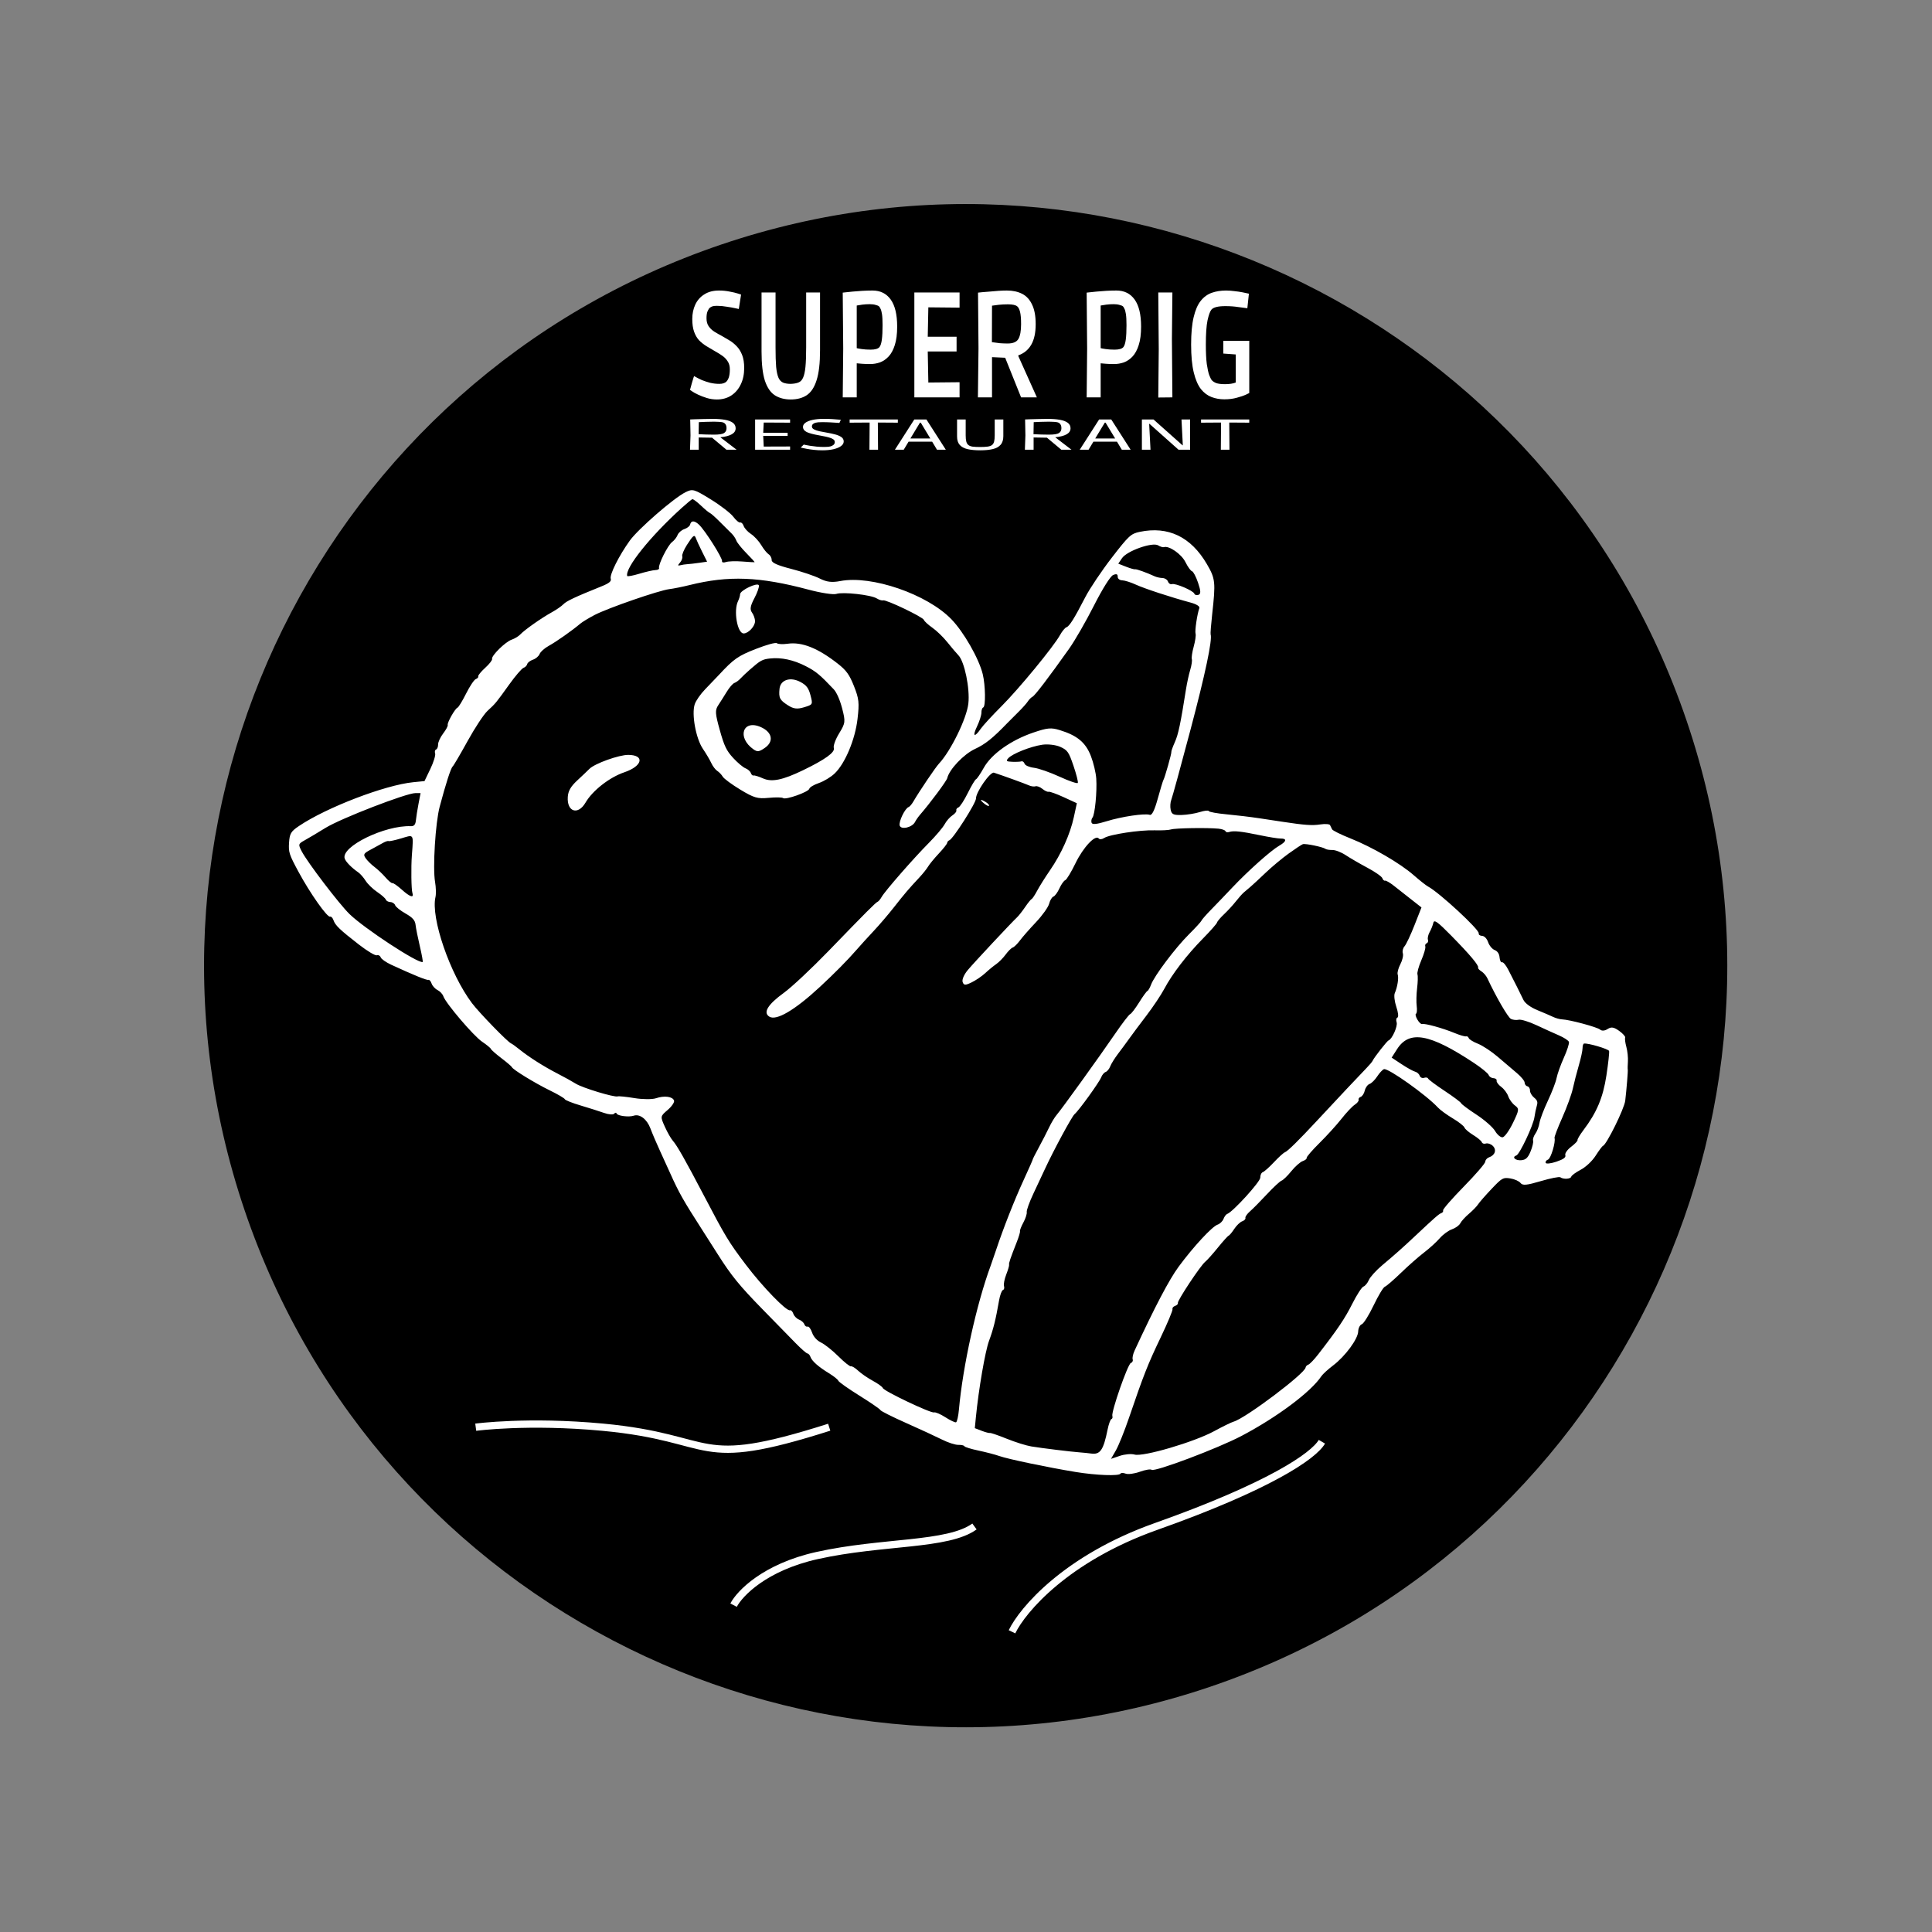 <svg width="798" height="798" viewBox="0 0 798 798" fill="none" xmlns="http://www.w3.org/2000/svg">
<rect x="0" y="0" width="798" height="798" fill="#808080" stroke="none"/>
<circle cx="398" cy="397" r="311" fill="white"/>
<path fill-rule="evenodd" clip-rule="evenodd" d="M499.897 696.693C664.384 640.893 752.492 462.316 696.693 297.829C640.893 133.343 462.316 45.234 297.829 101.034C133.343 156.833 45.234 335.411 101.034 499.897C156.833 664.384 335.411 752.492 499.897 696.693ZM302.876 213.43C301.764 211.955 297.57 208.726 293.554 206.254C286.612 201.983 286.1 201.838 283.122 203.317C278.3 205.71 263.601 218.483 260.143 223.283C255.657 229.514 251.71 237.406 252.264 239.038C252.617 240.079 251.618 240.906 248.476 242.173C237.475 246.608 233.993 248.245 232.705 249.585C231.94 250.381 229.764 251.884 227.87 252.925C223.676 255.231 216.672 260.161 214.898 262.057C214.182 262.821 212.573 263.794 211.322 264.219C208.738 265.095 202.829 270.922 203.254 272.175C203.408 272.63 202.128 274.277 200.41 275.834C198.692 277.392 197.393 278.982 197.524 279.367C197.654 279.752 197.211 280.254 196.539 280.482C195.866 280.711 194.065 283.392 192.535 286.442C191.007 289.492 189.409 292.119 188.986 292.281C187.94 292.679 184.627 298.542 184.932 299.454C185.068 299.857 184.22 301.432 183.05 302.954C181.88 304.476 180.936 306.521 180.952 307.5C180.969 308.479 180.598 309.41 180.128 309.569C179.659 309.729 179.478 310.462 179.728 311.198C179.978 311.933 179.092 314.806 177.76 317.58L175.339 322.624L170.693 323.087C159.005 324.253 134.872 333.504 123.46 341.194C120.167 343.414 119.63 344.317 119.389 348.046C119.132 352.005 119.437 352.948 123.286 360.085C128.063 368.944 135.166 379.02 136.349 378.619C136.789 378.469 137.414 379.125 137.737 380.076C138.46 382.207 140.355 384.022 148.27 390.169C151.673 392.812 154.988 394.793 155.636 394.573C156.285 394.353 157.006 394.734 157.239 395.42C157.471 396.105 159.433 397.483 161.596 398.481C170.942 402.79 176.268 404.958 176.946 404.728C177.346 404.592 177.943 405.277 178.273 406.251C178.603 407.223 179.701 408.428 180.714 408.928C181.726 409.428 182.811 410.589 183.125 411.507C184.124 414.426 195.63 427.914 199.138 430.276C200.994 431.527 202.62 432.864 202.75 433.248C202.88 433.632 204.845 435.36 207.117 437.09C209.389 438.819 211.331 440.481 211.433 440.782C211.762 441.753 221.005 447.418 227.103 450.386C230.362 451.972 233.143 453.603 233.281 454.009C233.418 454.416 236.359 455.586 239.816 456.611C243.272 457.637 247.639 459.022 249.519 459.69C251.4 460.358 253.27 460.501 253.677 460.009C254.083 459.516 254.541 459.484 254.694 459.937C255.025 460.911 259.759 461.511 261.757 460.834C264.243 459.99 267.223 462.263 268.651 466.091C269.41 468.124 271.224 472.373 272.684 475.534C274.143 478.694 276.051 482.879 276.924 484.833C280.347 492.491 282.26 495.877 289.772 507.573C291.699 510.575 294.716 515.304 296.474 518.082C302.073 526.926 305.464 531.086 315.08 540.914C320.245 546.193 326.325 552.413 328.591 554.738C330.857 557.063 333.067 558.997 333.501 559.037C333.936 559.078 334.492 559.7 334.736 560.422C335.322 562.148 338.041 564.558 342.403 567.217C344.349 568.403 346.084 569.79 346.256 570.296C346.428 570.803 350.356 573.577 354.985 576.462C359.615 579.347 363.515 582.032 363.652 582.43C363.79 582.827 368.599 585.24 374.339 587.792C380.08 590.344 386.753 593.427 389.168 594.641C391.583 595.857 394.584 596.826 395.838 596.794C397.091 596.763 398.219 597.016 398.346 597.357C398.472 597.699 401.088 598.505 404.159 599.151C407.231 599.796 411.13 600.818 412.825 601.422C416.295 602.659 432.885 606.123 444.316 607.998C452.745 609.38 462.299 609.732 462.818 608.677C463.004 608.299 463.964 608.3 464.952 608.678C465.939 609.057 468.572 608.707 470.803 607.9C473.033 607.094 475.216 606.728 475.653 607.089C476.871 608.096 503.024 598.249 512.791 593.106C527.519 585.352 541.507 574.889 545.778 568.429C546.335 567.587 548.514 565.593 550.621 563.998C555.63 560.207 560.876 553.097 560.99 549.949C561.038 548.576 561.704 547.24 562.47 546.98C563.235 546.721 565.433 543.214 567.355 539.188C569.276 535.161 571.363 531.692 571.991 531.479C572.621 531.266 575.609 528.694 578.634 525.764C581.659 522.835 585.959 519.047 588.19 517.346C590.422 515.646 593.339 512.993 594.673 511.45C596.007 509.907 598.282 508.244 599.729 507.753C601.175 507.263 602.722 506.143 603.167 505.266C603.611 504.388 605.225 502.614 606.753 501.324C608.281 500.034 609.983 498.276 610.534 497.417C611.085 496.56 613.589 493.698 616.097 491.057C620.425 486.504 620.82 486.282 623.801 486.739C625.529 487.004 627.434 487.849 628.034 488.615C628.918 489.744 630.513 489.599 636.425 487.852C640.44 486.665 644.066 485.951 644.483 486.267C645.699 487.185 648.762 487.017 648.992 486.019C649.107 485.515 650.867 484.227 652.904 483.156C655.015 482.046 657.664 479.551 659.067 477.352C660.421 475.231 661.776 473.411 662.079 473.308C663.577 472.8 670.901 457.952 671.291 454.631C671.844 449.922 672.474 442.189 672.336 441.785C672.26 441.56 672.287 440.05 672.397 438.429C672.506 436.809 672.216 434.1 671.753 432.409C671.289 430.719 671.073 429.003 671.273 428.597C671.473 428.191 670.363 426.938 668.804 425.812C666.617 424.232 665.53 424.053 664.026 425.023C662.817 425.803 661.637 425.896 660.915 425.266C659.726 424.231 648.334 421.169 645.207 421.044C644.256 421.006 642.591 420.55 641.508 420.031C640.424 419.512 637.468 418.24 634.939 417.205C632.205 416.086 629.893 414.381 629.239 413.002C627.998 410.383 625.433 405.276 622.927 400.436C621.997 398.641 620.863 397.301 620.405 397.456C619.946 397.612 619.486 396.698 619.382 395.427C619.263 393.959 618.522 392.856 617.357 392.409C616.347 392.021 615.133 390.561 614.659 389.164C614.164 387.705 613.107 386.595 612.179 386.558C611.288 386.523 610.66 386.059 610.782 385.527C611.127 384.029 594.443 368.609 589.83 366.162C589.025 365.735 586.377 363.642 583.947 361.511C578.309 356.568 566.811 349.886 557.728 346.271C553.832 344.721 550.45 343.048 550.212 342.552C549.973 342.058 549.594 341.275 549.367 340.815C549.14 340.355 547.316 340.228 545.314 340.532C541.98 341.038 538.938 340.824 529.884 339.45C528.108 339.181 523.748 338.52 520.195 337.983C516.643 337.445 510.535 336.711 506.623 336.351C502.711 335.991 499.404 335.388 499.274 335.009C499.146 334.631 497.483 334.814 495.582 335.416C493.679 336.019 490.302 336.561 488.077 336.623C484.686 336.716 483.95 336.366 483.537 334.461C483.266 333.211 483.384 331.358 483.798 330.343C484.212 329.33 487.765 316.365 491.693 301.535C497.867 278.222 500.811 264.284 500.041 262.014C499.925 261.672 500.213 257.937 500.682 253.718C502.158 240.429 502.012 239.034 498.502 233.012C491.924 221.73 482.524 217.217 470.74 219.683C467.111 220.443 466.207 221.28 459.197 230.37C455.014 235.794 450.113 243.092 448.309 246.587C443.695 255.519 441.728 258.662 440.486 259.083C439.893 259.284 438.701 260.733 437.835 262.304C435.205 267.073 420.909 284.454 413.621 291.741C409.847 295.516 406.024 299.668 405.125 300.969C402.48 304.8 401.539 304.26 403.548 300.064C404.569 297.93 405.389 295.351 405.368 294.333C405.348 293.316 405.682 292.365 406.111 292.219C407.17 291.86 407.039 283.025 405.908 278.429C404.322 271.987 398.084 261.07 392.964 255.775C382.943 245.412 359.963 237.51 347.08 239.997C343.604 240.667 341.434 240.402 338.608 238.963C336.519 237.898 331.179 236.096 326.741 234.959C321.084 233.509 318.691 232.427 318.733 231.336C318.766 230.48 318.209 229.409 317.495 228.955C316.782 228.501 315.401 226.79 314.426 225.152C313.452 223.514 311.55 221.451 310.201 220.567C308.85 219.684 307.485 218.192 307.166 217.251C306.847 216.31 306.206 215.669 305.741 215.827C305.276 215.985 303.987 214.906 302.876 213.43ZM259.056 237.893C258.133 234.599 268.633 221.493 281.544 209.825C283.641 207.931 285.623 206.29 285.948 206.18C286.273 206.07 287.875 207.252 289.507 208.807C291.14 210.363 292.814 211.75 293.227 211.891C293.641 212.032 295.511 213.699 297.384 215.594C299.256 217.49 301.411 219.628 302.171 220.347C302.931 221.066 303.813 222.377 304.131 223.261C304.448 224.146 306.333 226.505 308.318 228.502C310.303 230.5 311.814 232.174 311.675 232.221C311.535 232.268 309.219 232.134 306.526 231.922C303.834 231.711 300.817 231.814 299.821 232.152C298.826 232.489 298.114 232.318 298.239 231.772C298.513 230.585 291.224 219.057 288.712 216.703C286.815 214.925 285.44 214.931 285.029 216.717C284.889 217.327 283.819 218.151 282.651 218.547C281.483 218.943 280.232 220.04 279.871 220.984C279.511 221.928 278.479 223.244 277.578 223.906C275.832 225.193 271.77 233.323 272.217 234.64C272.364 235.073 271.686 235.446 270.711 235.469C269.736 235.492 266.749 236.172 264.074 236.978C261.4 237.785 259.141 238.197 259.056 237.893ZM281.8 229.777C281.595 229.172 282.463 227.06 283.728 225.084C286.335 221.014 286.867 220.631 287.466 222.395C287.699 223.082 288.828 225.522 289.975 227.819L292.059 231.995L288.746 232.475C286.923 232.739 284.753 232.987 283.924 233.027C283.095 233.066 281.784 233.265 281.01 233.467C279.886 233.761 279.861 233.538 280.888 232.357C281.595 231.543 282.006 230.382 281.8 229.777ZM239.672 257.611C240.545 256.874 243.212 255.253 245.598 254.009C251.06 251.163 272.108 243.879 276.404 243.347C278.178 243.128 281.962 242.369 284.81 241.66C300.917 237.656 313.708 238.148 333.961 243.551C339.091 244.92 344.255 245.711 345.437 245.311C348.121 244.402 359.732 245.689 362.115 247.16C363.09 247.762 364.263 248.127 364.723 247.971C365.956 247.553 381.189 254.837 381.597 256.041C381.789 256.606 383.374 258.065 385.119 259.282C386.864 260.498 389.657 263.206 391.325 265.3C392.993 267.394 395.032 269.799 395.855 270.644C398.38 273.235 400.682 284.415 399.97 290.622C399.258 296.824 392.705 310.219 387.854 315.389C386.397 316.941 379.782 326.733 377.206 331.148C376.585 332.214 375.728 333.204 375.303 333.348C373.788 333.862 371.094 339.473 371.62 341.022C372.241 342.852 376.85 341.737 377.958 339.487C378.329 338.734 379.274 337.378 380.06 336.473C384.226 331.675 390.99 322.569 391.259 321.397C392.084 317.801 398.08 311.496 402.717 309.35C406.94 307.395 410.039 304.918 415.995 298.737C416.825 297.875 418.884 295.814 420.568 294.157C422.253 292.501 424.036 290.507 424.53 289.729C425.025 288.95 425.904 288.069 426.483 287.773C427.518 287.243 433.109 279.905 441.624 267.901C443.988 264.568 448.6 256.552 451.872 250.088C455.337 243.245 458.634 237.99 459.768 237.507C461.12 236.932 461.698 237.13 461.657 238.156C461.624 239.007 462.411 239.66 463.515 239.698C464.569 239.733 467.065 240.517 469.062 241.438C472.662 243.097 483.713 246.725 491.685 248.864C494.196 249.537 495.652 250.446 495.384 251.172C494.491 253.603 493.45 260.648 493.823 261.746C494.035 262.371 493.693 264.749 493.063 267.032C492.433 269.315 492.079 271.657 492.275 272.237C492.472 272.815 492.174 274.821 491.613 276.694C491.051 278.566 490.274 282.122 489.883 284.597C487.605 299.017 486.702 303.303 485.268 306.519C484.391 308.487 483.741 310.294 483.823 310.536C483.994 311.043 481.12 321.222 480.531 322.194C480.317 322.548 479.264 326.026 478.191 329.923C476.885 334.663 475.806 336.863 474.926 336.568C472.824 335.863 463.316 337.275 457.046 339.223C453.021 340.474 451.15 340.658 450.87 339.832C450.649 339.181 450.812 338.231 451.234 337.721C452.24 336.5 453.163 327.004 452.804 321.588C452.646 319.227 451.653 315.049 450.596 312.303C448.435 306.689 444.944 303.778 437.727 301.569C434.128 300.468 432.635 300.606 426.831 302.574C417.572 305.716 409.508 311.448 406.333 317.148C404.961 319.609 403.526 321.729 403.143 321.859C402.76 321.989 401.222 324.566 399.727 327.586C398.231 330.606 396.497 333.265 395.873 333.495C395.249 333.725 394.863 334.281 395.016 334.731C395.168 335.181 394.438 336.101 393.392 336.777C392.346 337.451 390.896 339.109 390.171 340.46C389.444 341.811 386.497 345.289 383.622 348.188C377.321 354.539 365.569 367.993 364.166 370.461C363.611 371.438 362.877 372.332 362.537 372.448C361.771 372.707 358.126 376.359 342.143 392.882C335.243 400.013 326.998 407.734 323.822 410.039C317.105 414.911 315.066 418.255 317.788 419.93C320.681 421.711 328.285 417.235 338.61 407.674C344.67 402.061 350.147 396.521 353.79 392.318C355.405 390.456 358.584 386.959 360.855 384.547C363.126 382.135 366.909 377.708 369.262 374.711C373.67 369.093 375.417 367.045 379.761 362.406C381.151 360.922 382.764 358.903 383.345 357.919C383.927 356.935 385.923 354.511 387.779 352.533C389.635 350.553 391.186 348.579 391.226 348.143C391.266 347.707 391.668 347.226 392.121 347.073C393.657 346.551 403.16 331.65 403.123 329.818C403.071 327.189 409.021 318.658 410.562 319.158C414.12 320.313 423.629 323.762 425.029 324.405C425.91 324.81 427.118 324.974 427.717 324.771C428.315 324.568 429.6 325.053 430.571 325.848C431.543 326.643 432.689 327.175 433.119 327.029C433.548 326.884 436.349 327.89 439.342 329.264L444.785 331.764L443.549 337.483C442.026 344.524 438.369 352.682 433.699 359.455C431.754 362.277 429.376 366.061 428.414 367.865C427.453 369.669 426.417 371.229 426.113 371.332C425.809 371.436 424.61 372.912 423.449 374.613C422.288 376.314 420.815 378.197 420.177 378.799C417.682 381.149 402.337 397.568 399.76 400.643C398.184 402.524 397.277 404.614 397.611 405.598C398.094 407.02 398.709 407.045 401.358 405.751C403.1 404.9 405.62 403.182 406.956 401.935C408.292 400.687 410.316 399.024 411.454 398.238C412.591 397.452 414.354 395.668 415.371 394.272C416.389 392.876 417.712 391.567 418.312 391.363C418.912 391.16 420.239 389.86 421.26 388.475C422.281 387.091 425.267 383.687 427.895 380.912C430.522 378.137 432.972 374.704 433.338 373.284C433.704 371.863 434.503 370.531 435.113 370.324C435.723 370.118 436.839 368.588 437.595 366.926C438.35 365.264 439.425 363.749 439.984 363.559C440.544 363.369 442.466 360.19 444.259 356.494C447.446 349.92 452.499 344.561 453.841 346.332C454.193 346.796 455.191 346.707 456.059 346.135C458.297 344.658 470.831 342.752 476.95 342.957C479.791 343.053 482.827 342.889 483.698 342.593C485.349 342.034 498.759 341.819 503.299 342.279C504.737 342.425 506.032 342.891 506.175 343.315C506.319 343.737 507.028 343.883 507.751 343.638C509.527 343.036 512.705 343.376 520.536 345.009C524.163 345.765 527.929 346.37 528.907 346.353C531.658 346.306 531.435 347.554 528.377 349.307C524.951 351.271 515.503 359.699 508.973 366.614C506.288 369.46 502.384 373.529 500.298 375.658C498.212 377.787 496.39 379.868 496.249 380.281C496.109 380.694 493.76 383.255 491.031 385.972C485.47 391.51 476.783 403.059 475.435 406.706C474.949 408.022 474.274 409.193 473.936 409.307C473.598 409.422 472.051 411.557 470.498 414.053C468.946 416.548 467.283 418.723 466.803 418.885C466.322 419.048 463.573 422.628 460.694 426.838C454.202 436.329 438.392 458.279 436.426 460.53C435.625 461.446 434.229 463.76 433.326 465.672C432.421 467.583 430.513 471.295 429.086 473.92C427.66 476.545 426.524 478.786 426.563 478.901C426.601 479.015 424.882 482.909 422.742 487.552C418.995 495.684 414.319 507.562 411.431 516.288C410.672 518.581 409.662 521.509 409.186 522.796C403.366 538.533 397.672 564.347 396.081 582.206C395.836 584.961 395.296 587.33 394.88 587.471C394.465 587.612 392.485 586.673 390.479 585.385C388.474 584.097 386.373 583.199 385.811 583.389C384.523 583.826 365.067 574.573 364.643 573.322C364.47 572.813 362.599 571.459 360.486 570.313C358.371 569.168 355.658 567.298 354.455 566.16C353.252 565.022 351.915 564.21 351.485 564.356C351.054 564.502 348.723 562.646 346.304 560.233C343.886 557.819 340.663 555.254 339.142 554.531C337.458 553.731 336.006 552.124 335.429 550.422C334.907 548.884 334.069 547.767 333.565 547.938C333.061 548.108 332.456 547.68 332.22 546.985C331.985 546.29 331 545.418 330.031 545.046C329.062 544.674 328.007 543.595 327.686 542.649C327.365 541.702 326.741 541.049 326.3 541.199C324.845 541.692 314.925 531.45 308.035 522.341C300.986 513.022 299.595 510.723 290.577 493.495C283.156 479.316 279.604 473.057 277.928 471.198C277.15 470.337 275.654 467.714 274.602 465.368C272.696 461.118 272.7 461.094 275.762 458.472C277.452 457.025 278.645 455.281 278.413 454.597C277.839 452.906 274.404 452.453 270.979 453.615C269.425 454.142 265.417 454.121 262.072 453.568C258.727 453.016 255.599 452.696 255.12 452.859C253.726 453.332 240.563 449.336 237.841 447.614C236.474 446.749 233.08 444.872 230.298 443.442C224.596 440.512 218.457 436.615 214.492 433.407C213.022 432.218 211.498 431.124 211.106 430.976C209.741 430.462 197.925 418.304 194.948 414.352C185.832 402.25 177.869 379.085 179.873 370.501C180.158 369.279 180.081 366.488 179.702 364.298C178.696 358.485 179.838 339.841 181.608 333.2C184.168 323.59 186.219 317.237 186.973 316.585C187.367 316.243 190.149 311.506 193.155 306.056C196.161 300.606 199.846 295.018 201.343 293.636C204.754 290.49 204.785 290.453 210.348 282.7C212.883 279.168 215.53 276.085 216.232 275.847C216.933 275.609 217.622 274.915 217.762 274.305C217.903 273.695 218.973 272.872 220.141 272.476C221.309 272.079 222.546 271.018 222.891 270.116C223.235 269.214 224.957 267.69 226.718 266.729C229.762 265.065 236.252 260.498 239.672 257.611ZM311.587 247.094C312.814 244.776 313.65 242.385 313.445 241.78C312.972 240.386 305.677 243.84 305.686 245.453C305.69 246.061 305.309 247.336 304.842 248.286C302.907 252.214 304.54 261.619 307.159 261.634C309.127 261.645 311.906 258.639 311.864 256.544C311.844 255.512 311.271 253.91 310.591 252.986C309.665 251.727 309.914 250.253 311.587 247.094ZM325.357 265.889C323.386 266.17 321.386 266.079 320.913 265.688C320.412 265.274 316.794 266.25 312.268 268.018C304.79 270.943 303.091 272.135 296.901 278.807C295.668 280.138 293.123 282.797 291.247 284.717C289.371 286.638 287.438 289.415 286.952 290.89C285.595 295.003 287.44 305.058 290.331 309.306C291.637 311.224 293.197 313.866 293.797 315.176C294.398 316.486 295.511 317.949 296.271 318.427C297.03 318.906 298.046 319.972 298.526 320.797C299.006 321.621 302.29 324.043 305.822 326.176C311.417 329.557 312.918 329.99 317.48 329.546C320.358 329.266 323.042 329.308 323.443 329.639C324.48 330.496 333.978 327.123 334.284 325.789C334.425 325.179 336.204 324.115 338.239 323.424C340.274 322.734 343.206 320.958 344.754 319.477C349.06 315.36 353.208 305.465 354.195 296.955C354.973 290.25 354.797 288.614 352.741 283.432C350.836 278.63 349.586 276.898 346 274.09C337.812 267.681 331.207 265.057 325.357 265.889ZM305.836 280.268C306.548 279.491 308.37 277.772 309.887 276.447C314.111 272.756 314.892 272.329 318.073 271.98C322.702 271.471 327.743 272.552 332.769 275.131C337.003 277.303 338.598 278.62 344.367 284.706C345.55 285.954 346.925 289.074 347.841 292.589C349.269 298.068 349.197 298.669 346.611 302.888C345.1 305.353 344.106 308.082 344.402 308.954C344.998 310.712 340.808 313.74 331.69 318.14C323.227 322.225 318.768 323.132 315.144 321.509C313.383 320.719 311.629 320.18 311.246 320.31C310.863 320.44 310.357 319.978 310.121 319.283C309.886 318.588 308.894 317.713 307.918 317.339C306.942 316.964 304.65 315.04 302.826 313.061C300.063 310.066 299.14 308.142 297.303 301.56C295.375 294.648 295.298 293.356 296.685 291.262C297.557 289.944 299.146 287.43 300.217 285.676C301.288 283.922 302.699 282.306 303.353 282.084C304.007 281.862 305.124 281.045 305.836 280.268ZM125.81 347.097C127.335 346.256 131.244 343.929 134.497 341.926C140.812 338.035 167.878 327.57 171.585 327.587L173.715 327.595L172.871 331.972C172.406 334.379 171.916 337.468 171.783 338.837C171.609 340.603 171.018 341.302 169.739 341.249C158.952 340.793 140.712 349.711 142.379 354.625C142.844 355.997 145.237 358.428 148.012 360.346C148.83 360.912 150.188 362.47 151.028 363.809C151.868 365.147 154.013 367.224 155.794 368.424C157.575 369.623 159.18 371.038 159.359 371.566C159.539 372.096 160.384 372.556 161.238 372.591C162.092 372.624 162.98 373.21 163.212 373.892C163.443 374.573 165.376 376.117 167.507 377.324C170.403 378.962 171.449 380.14 171.646 381.984C171.79 383.341 172.586 387.327 173.414 390.843C174.242 394.359 174.766 397.287 174.58 397.35C172.626 398.013 150.508 383.524 144.383 377.568C140.118 373.421 127.101 356.351 124.643 351.68C123.12 348.787 123.181 348.545 125.81 347.097ZM461.895 232.82L463.438 230.548C465.481 227.54 476.025 223.813 478.383 225.264C479.267 225.808 480.331 226.137 480.746 225.996C482.847 225.284 487.99 228.849 489.629 232.157C490.603 234.12 491.83 235.826 492.357 235.947C492.885 236.069 494.007 238.208 494.853 240.701C496.012 244.117 496.052 245.346 495.016 245.698C494.261 245.954 493.501 245.746 493.327 245.234C492.901 243.978 485.511 240.809 484.065 241.262C483.43 241.461 482.697 240.991 482.435 240.219C482.173 239.446 481.145 238.786 480.15 238.751C479.155 238.715 477.733 238.407 476.99 238.065C473.548 236.483 469.35 234.975 468.854 235.143C468.553 235.246 466.864 234.764 465.1 234.074L461.895 232.82ZM334.78 287.22C334.002 284.22 333.127 283.05 330.664 281.713C326.478 279.443 322.351 280.769 321.976 284.506C321.599 288.268 322.042 289.137 325.457 291.323C327.775 292.808 329.276 292.991 332.109 292.134C335.746 291.035 335.762 291.005 334.78 287.22ZM257.894 318.979C265.398 316.434 266.447 311.866 259.542 311.801C255.673 311.766 245.616 315.378 243.456 317.578C242.711 318.337 240.443 320.492 238.417 322.368C235.733 324.852 234.675 326.703 234.517 329.192C234.126 335.356 238.741 336.828 241.836 331.527C244.763 326.516 251.734 321.069 257.894 318.979ZM151.055 354.512C149.947 352.919 150.196 352.481 153.081 350.953C154.89 349.995 157.178 348.743 158.164 348.17C159.149 347.596 160.209 347.252 160.517 347.404C160.825 347.557 163.207 347.042 165.81 346.26C168.094 345.575 169.336 345.102 169.954 345.529C170.76 346.088 170.504 348.181 170.116 353.343C169.749 358.227 169.882 367.466 170.338 368.81C171.093 371.036 169.366 370.52 166.035 367.525C164.218 365.892 162.445 364.653 162.096 364.771C161.746 364.89 160.462 363.83 159.244 362.415C158.025 361.002 155.968 359.053 154.674 358.086C153.379 357.119 151.75 355.511 151.055 354.512ZM315.916 308.909C319.729 306.272 319 302.442 314.284 300.33C306.81 296.983 304.266 304.618 311.224 309.511C312.829 310.639 313.548 310.547 315.916 308.909ZM418.142 314.654C415.681 314.563 415.418 314.339 416.443 313.201C418.141 311.313 425.585 308.349 430.478 307.609C432.74 307.268 436.086 307.659 437.916 308.478C440.925 309.827 441.444 310.567 443.394 316.303C444.579 319.786 445.386 322.969 445.187 323.374C444.989 323.78 441.612 322.631 437.684 320.824C433.756 319.015 428.986 317.352 427.085 317.129C425.183 316.905 423.433 316.15 423.196 315.451C422.959 314.752 422.38 314.311 421.909 314.47C421.438 314.63 419.742 314.712 418.142 314.654ZM408.509 332.799C408.652 332.509 408.035 331.818 407.137 331.266C404.834 329.85 404.47 330.234 406.523 331.915C407.472 332.692 408.366 333.09 408.509 332.799ZM522.731 360.509C525.276 358.077 529.574 354.492 532.283 352.544C534.992 350.595 537.62 348.859 538.123 348.685C539.167 348.327 546.418 349.823 547.457 350.611C547.835 350.899 549.13 351.11 550.333 351.081C551.537 351.051 553.997 352.005 555.8 353.199C557.603 354.393 561.659 356.745 564.812 358.425C567.966 360.105 570.736 362.04 570.969 362.727C571.202 363.413 571.703 363.873 572.082 363.749C572.46 363.624 574.094 364.565 575.711 365.841C577.328 367.117 580.559 369.657 582.89 371.486L587.129 374.813L584.24 382.158C582.651 386.199 580.806 390.112 580.138 390.852C579.471 391.594 579.156 392.904 579.439 393.765C579.72 394.625 579.258 396.648 578.411 398.26C577.563 399.872 577.067 401.773 577.308 402.483C577.796 403.923 577.205 407.719 576.102 410.218C575.705 411.118 576 413.682 576.758 415.915C577.516 418.149 577.724 420.116 577.22 420.287C576.716 420.458 576.559 421.349 576.87 422.267C577.396 423.816 574.997 429.222 573.569 429.706C572.925 429.925 567.447 436.921 566.946 438.166C566.793 438.544 565.645 439.901 564.395 441.181C561.845 443.79 552.057 454.201 544.133 462.731C536.491 470.957 531.797 475.578 530.703 475.949C530.174 476.128 528.156 477.963 526.218 480.027C524.28 482.09 522.204 483.945 521.604 484.148C521.005 484.351 520.532 485.372 520.553 486.416C520.587 488.106 509.168 500.638 506.89 501.411C506.418 501.571 505.729 502.495 505.359 503.464C504.988 504.434 503.894 505.495 502.927 505.823C500.656 506.593 492.91 514.955 486.841 523.186C482.921 528.502 476.998 539.781 468.615 557.892C467.987 559.25 467.642 560.862 467.85 561.475C468.058 562.087 467.713 562.764 467.084 562.978C465.816 563.408 458.9 583.255 459.451 584.879C459.641 585.441 459.461 586.015 459.05 586.154C458.639 586.294 457.929 588.261 457.473 590.524C455.767 598.977 454.422 600.919 450.65 600.372C449.625 600.223 447.608 600.016 446.168 599.912C442.398 599.64 430.355 598.164 425.924 597.432C423.842 597.088 419.299 595.659 415.828 594.257C412.358 592.855 409.239 591.788 408.896 591.886C408.554 591.982 407.006 591.574 405.458 590.977L402.643 589.891L403.075 585.457C404.205 573.882 406.919 558.114 408.524 553.794C410.291 549.041 411.28 545.056 412.641 537.218C413.03 534.978 413.752 533.007 414.245 532.839C414.738 532.672 414.943 531.948 414.7 531.23C414.456 530.512 414.871 528.348 415.622 526.423C416.373 524.497 416.904 522.677 416.802 522.377C416.613 521.82 417.321 519.734 419.993 512.968C420.824 510.865 421.411 508.868 421.297 508.533C421.183 508.197 421.818 506.575 422.708 504.929C423.598 503.282 424.221 501.353 424.09 500.642C423.959 499.932 425.182 496.531 426.807 493.086C428.432 489.642 430.557 485.105 431.529 483.005C435.211 475.051 442.734 461.116 443.844 460.193C445.583 458.745 454.073 446.988 454.854 444.945C455.229 443.963 456.054 442.984 456.686 442.769C457.318 442.555 458.166 441.515 458.57 440.457C458.974 439.4 460.422 437.07 461.788 435.279C463.155 433.487 465.242 430.656 466.428 428.987C467.613 427.317 470.816 423.025 473.546 419.449C476.276 415.873 479.568 410.947 480.862 408.502C484.118 402.354 490.223 394.399 496.853 387.669C499.928 384.546 502.55 381.572 502.676 381.06C502.803 380.548 504.115 378.997 505.592 377.612C507.068 376.228 509.239 373.869 510.415 372.368C511.591 370.869 513.087 369.184 513.74 368.624C514.392 368.064 515.641 367.004 516.515 366.268C517.389 365.532 520.186 362.941 522.731 360.509ZM589.798 388.126C589.579 387.481 589.901 386.062 590.515 384.971C591.128 383.88 591.811 382.169 592.033 381.169C592.36 379.699 593.773 380.71 599.402 386.438C607.116 394.287 610.93 398.822 610.521 399.654C610.372 399.955 610.972 400.645 611.853 401.187C612.734 401.73 613.845 403.005 614.321 404.023C617.984 411.853 622.866 420.26 624.101 420.868C624.919 421.27 626.348 421.418 627.277 421.197C628.204 420.976 631.482 421.974 634.56 423.415C637.638 424.856 641.848 426.767 643.914 427.66C645.981 428.553 647.835 429.765 648.034 430.353C648.234 430.941 647.296 433.866 645.951 436.853C644.606 439.84 643.249 443.63 642.936 445.275C642.623 446.92 641.001 451.152 639.331 454.679C637.662 458.205 636.108 462.305 635.878 463.79C635.647 465.274 634.884 467.285 634.18 468.259C633.476 469.232 633.054 470.525 633.242 471.133C633.43 471.74 632.951 473.763 632.176 475.628C631.087 478.249 630.212 479.065 628.32 479.218C625.864 479.417 624.342 477.929 626.316 477.259C627.683 476.796 633.318 464.849 633.796 461.402C633.998 459.942 634.434 457.851 634.765 456.756C635.241 455.181 635.006 454.471 633.633 453.347C632.678 452.566 631.925 451.256 631.956 450.436C631.988 449.617 631.503 448.827 630.879 448.683C630.254 448.539 629.744 447.86 629.746 447.175C629.746 446.489 628.327 444.736 626.592 443.28C624.857 441.822 621.302 438.796 618.692 436.554C616.081 434.312 612.379 431.864 610.464 431.115C608.549 430.366 606.833 429.313 606.651 428.776C606.469 428.239 605.973 427.917 605.548 428.061C605.123 428.206 602.954 427.571 600.729 426.651C595.905 424.657 588.472 422.606 587.395 422.971C586.973 423.114 586.08 422.267 585.411 421.087C584.742 419.908 584.5 418.84 584.87 418.714C585.241 418.588 585.372 417.167 585.162 415.554C584.951 413.941 585.026 410.608 585.329 408.146C585.632 405.686 585.697 403.131 585.473 402.47C585.249 401.81 585.966 399.181 587.066 396.63C588.166 394.078 588.908 391.524 588.715 390.954C588.522 390.385 588.776 389.779 589.279 389.608C589.783 389.437 590.016 388.77 589.798 388.126ZM574.809 436.842L577.063 433.321C582.114 425.434 590.496 426.932 608.717 438.978C611.878 441.068 614.655 443.338 614.887 444.022C615.119 444.706 616.005 445.294 616.855 445.328C617.707 445.362 618.3 445.836 618.174 446.381C618.05 446.925 618.9 448.071 620.066 448.928C621.231 449.783 622.542 451.538 622.979 452.826C623.416 454.115 624.658 455.818 625.738 456.612C627.559 457.948 627.5 458.471 624.921 463.801C623.393 466.962 621.472 469.64 620.656 469.752C619.839 469.865 618.435 468.696 617.536 467.156C616.636 465.616 613.173 462.576 609.841 460.4C606.508 458.224 603.662 456.1 603.514 455.681C603.367 455.262 600.289 452.962 596.676 450.572C593.061 448.181 589.989 445.887 589.849 445.474C589.709 445.061 588.976 444.932 588.22 445.188C587.465 445.444 586.644 445.055 586.396 444.324C586.147 443.593 585.306 442.843 584.526 442.658C583.746 442.472 581.24 441.088 578.958 439.581L574.809 436.842ZM565.694 447.717C566.491 447.446 567.912 446.044 568.85 444.601C569.789 443.158 571.044 441.812 571.64 441.609C573.313 441.042 589.28 452.395 593.901 457.436C594.83 458.45 597.594 460.47 600.045 461.928C602.494 463.384 604.673 465.089 604.886 465.716C605.098 466.344 606.719 467.734 608.487 468.805C610.254 469.876 611.855 471.209 612.044 471.766C612.233 472.324 612.992 472.576 613.73 472.326C614.467 472.075 615.737 472.495 616.551 473.257C618.263 474.862 617.552 477.165 615.085 478.001C614.233 478.291 613.512 479.111 613.484 479.823C613.456 480.536 609.464 485.167 604.612 490.115C599.76 495.063 595.914 499.475 596.064 499.918C596.214 500.361 595.885 500.877 595.331 501.065C594.348 501.398 592.666 502.866 584.773 510.283C579.38 515.35 576.137 518.234 570.909 522.612C568.429 524.69 565.953 527.423 565.408 528.686C564.862 529.948 563.853 531.172 563.165 531.406C562.476 531.639 560.4 534.841 558.552 538.519C555.47 544.652 552.468 549.102 544.416 559.477C542.798 561.562 540.996 563.439 540.412 563.647C539.828 563.857 539.317 564.383 539.277 564.819C539.051 567.307 514.379 585.869 509.517 587.21C508.617 587.459 505.008 589.225 501.497 591.136C493.226 595.639 472.145 601.83 468.609 600.796C467.284 600.408 464.555 600.649 462.545 601.331L458.892 602.57L460.907 599.074C462.016 597.15 464.433 591.154 466.278 585.748C472.382 567.862 474.084 563.538 479.363 552.516C482.24 546.509 484.461 541.203 484.298 540.723C484.136 540.245 484.621 539.643 485.377 539.387C486.132 539.131 486.641 538.598 486.508 538.205C486.2 537.298 495.833 522.76 497.78 521.192C498.578 520.549 500.937 517.912 503.021 515.332C505.107 512.752 507.11 510.53 507.473 510.394C507.838 510.258 508.893 508.99 509.817 507.576C510.742 506.162 512.216 504.752 513.094 504.442C513.972 504.132 514.563 503.506 514.409 503.051C514.255 502.596 515.105 501.375 516.298 500.339C517.49 499.303 520.645 496.117 523.308 493.259C525.97 490.402 528.686 487.881 529.342 487.659C529.999 487.436 531.818 485.668 533.385 483.731C534.952 481.793 537.067 479.926 538.084 479.58C539.102 479.235 539.832 478.643 539.706 478.263C539.58 477.883 541.961 475.121 544.996 472.122C548.031 469.124 552.127 464.614 554.1 462.1C556.071 459.585 558.531 456.975 559.566 456.299C560.602 455.624 561.323 454.703 561.17 454.254C561.018 453.804 561.412 453.26 562.046 453.045C562.68 452.83 563.434 451.653 563.721 450.431C564.008 449.209 564.896 447.988 565.694 447.717ZM652.119 440.049C652.971 437.133 653.665 433.941 653.662 432.959C653.659 431.976 653.928 431.115 654.26 431.045C655.756 430.734 664.336 433.257 664.615 434.089C664.785 434.6 664.289 439.17 663.512 444.243C662.114 453.38 659.522 459.532 653.985 466.85C652.555 468.742 651.476 470.568 651.587 470.908C651.698 471.248 650.509 472.493 648.944 473.674C647.378 474.854 646.297 476.407 646.541 477.125C646.858 478.06 645.814 478.826 642.862 479.827C640.595 480.596 638.601 480.813 638.429 480.308C638.258 479.804 638.696 479.195 639.401 478.956C640.566 478.561 642.64 471.648 642.085 470.011C641.958 469.637 643.401 465.856 645.291 461.61C647.182 457.364 649.144 451.969 649.649 449.621C650.155 447.274 651.266 442.966 652.119 440.049Z" fill="black"/>
<path d="M196.5 589.5C196.5 589.5 217.982 586.592 249 589.5C297 594 286 607.5 342.5 589.5M303 663C305.5 658.167 315.9 647.3 337.5 642.5C364.5 636.5 391.5 638.5 402.5 630.5M418 674C422.333 665 440.3 643.7 477.5 630.5C524 614 542.5 601.5 546 595.5" stroke="white" stroke-width="3"/>
<path d="M296.117 165C294.668 165 293.268 164.793 291.917 164.38C290.6 163.967 289.414 163.512 288.36 163.017C287.306 162.521 286.482 162.066 285.889 161.653C285.296 161.24 285 161.033 285 161.033C285 161.033 285.082 160.744 285.247 160.165C285.412 159.587 285.593 158.926 285.791 158.182C286.021 157.438 286.219 156.777 286.383 156.198C286.581 155.62 286.68 155.331 286.68 155.331C286.68 155.331 286.976 155.496 287.569 155.826C288.162 156.157 288.953 156.55 289.941 157.004C290.962 157.417 292.099 157.789 293.35 158.12C294.602 158.409 295.854 158.554 297.106 158.554C297.83 158.554 298.407 158.471 298.835 158.306C299.296 158.14 299.626 157.975 299.823 157.81C300.317 157.397 300.713 156.777 301.009 155.95C301.306 155.083 301.454 153.946 301.454 152.541C301.454 151.219 301.157 150.124 300.564 149.256C300.004 148.347 299.247 147.562 298.291 146.901C297.336 146.24 296.299 145.599 295.179 144.979C293.993 144.277 292.84 143.595 291.72 142.934C290.6 142.231 289.595 141.426 288.706 140.517C287.849 139.566 287.174 138.388 286.68 136.983C286.186 135.579 285.939 133.843 285.939 131.777C285.939 129.587 286.351 127.603 287.174 125.826C287.998 124.05 289.233 122.645 290.88 121.612C292.527 120.537 294.569 120 297.007 120C298.522 120 299.971 120.145 301.355 120.434C302.738 120.682 303.875 120.95 304.764 121.24C305.654 121.529 306.098 121.674 306.098 121.674L305.16 127.624C305.16 127.624 304.682 127.521 303.727 127.314C302.804 127.107 301.635 126.901 300.218 126.694C298.835 126.446 297.468 126.322 296.117 126.322C295.36 126.322 294.767 126.384 294.339 126.508C293.943 126.632 293.581 126.818 293.252 127.066C292.889 127.355 292.56 127.851 292.263 128.554C291.967 129.215 291.819 130.186 291.819 131.467C291.819 132.789 292.115 133.884 292.708 134.752C293.301 135.62 294.075 136.364 295.03 136.983C296.019 137.603 297.073 138.202 298.193 138.781C299.214 139.36 300.268 139.979 301.355 140.64C302.442 141.302 303.43 142.107 304.32 143.058C305.242 144.008 305.983 145.207 306.543 146.653C307.103 148.099 307.383 149.876 307.383 151.983C307.383 154.587 306.905 156.86 305.95 158.802C305.028 160.744 303.71 162.273 301.997 163.388C300.317 164.463 298.357 165 296.117 165Z" fill="white"/>
<path d="M326.608 165C324.039 165 321.848 164.421 320.036 163.264C318.258 162.107 316.891 160.103 315.935 157.252C315.013 154.36 314.552 150.351 314.552 145.227V120.806H320.333V143.492C320.333 146.839 320.415 149.525 320.58 151.55C320.778 153.533 321.107 155.041 321.568 156.074C322.029 157.066 322.672 157.727 323.495 158.058C324.319 158.388 325.356 158.554 326.608 158.554C327.893 158.512 328.947 158.326 329.77 157.996C330.627 157.665 331.269 157.004 331.697 156.012C332.158 155.021 332.488 153.533 332.685 151.55C332.883 149.566 332.982 146.88 332.982 143.492V120.806H338.714V144.669C338.714 150 338.236 154.132 337.281 157.066C336.358 160 334.991 162.066 333.18 163.264C331.401 164.421 329.21 165 326.608 165Z" fill="white"/>
<path d="M348.087 164.132L348.285 143.988L348.087 120.868C348.087 120.868 348.466 120.826 349.224 120.744C349.981 120.661 350.97 120.558 352.188 120.434C353.44 120.31 354.774 120.207 356.191 120.124C357.64 120.041 359.04 120 360.391 120C363.619 120 366.122 121.24 367.901 123.719C369.68 126.198 370.569 129.917 370.569 134.876C370.569 137.975 370.24 140.537 369.581 142.562C368.955 144.545 368.099 146.116 367.012 147.273C365.957 148.388 364.772 149.194 363.454 149.69C362.136 150.145 360.769 150.372 359.353 150.372C358.2 150.372 357.08 150.331 355.993 150.248C354.906 150.165 354.198 150.103 353.868 150.062V164.132H348.087ZM359.6 144.421C361.445 144.421 362.663 144.07 363.256 143.368C363.718 142.789 364.047 141.756 364.245 140.269C364.442 138.781 364.541 136.798 364.541 134.318C364.541 132.293 364.459 130.764 364.294 129.731C364.129 128.698 363.932 127.975 363.701 127.562C363.503 127.107 363.306 126.777 363.108 126.57C362.845 126.322 362.367 126.116 361.675 125.95C361.016 125.744 360.209 125.64 359.254 125.64C358.2 125.64 357.179 125.702 356.191 125.826C355.235 125.95 354.461 126.074 353.868 126.198V143.802C354.132 143.884 354.807 144.008 355.894 144.174C357.014 144.339 358.249 144.421 359.6 144.421Z" fill="white"/>
<path d="M377.666 164.132V120.806H396.343V127.066L383.447 126.942L383.2 139.091H395.108V145.165H383.2L383.447 157.996L396.343 157.872V164.132H377.666Z" fill="white"/>
<path d="M403.916 164.132L404.163 143.802L403.965 120.868C404.261 120.826 404.854 120.764 405.744 120.682C406.633 120.599 407.654 120.517 408.807 120.434C409.993 120.31 411.212 120.207 412.464 120.124C413.715 120.041 414.852 120 415.873 120C418.31 120 420.419 120.455 422.197 121.364C423.976 122.273 425.343 123.76 426.299 125.826C427.287 127.851 427.781 130.537 427.781 133.884C427.781 137.438 427.171 140.269 425.953 142.376C424.734 144.483 422.955 145.95 420.616 146.777V147.087L428.275 164.132H421.753L415.181 147.769L409.746 147.521V164.132H403.916ZM416.219 141.88C418.459 141.88 419.941 141.24 420.666 139.959C421.39 138.678 421.753 136.653 421.753 133.884C421.753 131.57 421.605 129.855 421.308 128.74C421.012 127.624 420.616 126.88 420.122 126.508C419.43 125.971 418.162 125.702 416.318 125.702C414.967 125.702 413.715 125.764 412.562 125.888C411.442 126.012 410.504 126.136 409.746 126.26L409.697 141.322C410.751 141.488 411.838 141.632 412.958 141.756C414.111 141.839 415.198 141.88 416.219 141.88Z" fill="white"/>
<path d="M448.839 164.132L449.036 143.988L448.839 120.868C448.839 120.868 449.217 120.826 449.975 120.744C450.733 120.661 451.721 120.558 452.94 120.434C454.191 120.31 455.526 120.207 456.942 120.124C458.391 120.041 459.791 120 461.142 120C464.37 120 466.874 121.24 468.652 123.719C470.431 126.198 471.32 129.917 471.32 134.876C471.32 137.975 470.991 140.537 470.332 142.562C469.706 144.545 468.85 146.116 467.763 147.273C466.709 148.388 465.523 149.194 464.205 149.69C462.888 150.145 461.521 150.372 460.104 150.372C458.951 150.372 457.831 150.331 456.744 150.248C455.657 150.165 454.949 150.103 454.62 150.062V164.132H448.839ZM460.351 144.421C462.196 144.421 463.415 144.07 464.008 143.368C464.469 142.789 464.798 141.756 464.996 140.269C465.194 138.781 465.292 136.798 465.292 134.318C465.292 132.293 465.21 130.764 465.045 129.731C464.881 128.698 464.683 127.975 464.452 127.562C464.255 127.107 464.057 126.777 463.859 126.57C463.596 126.322 463.118 126.116 462.427 125.95C461.768 125.744 460.961 125.64 460.005 125.64C458.951 125.64 457.93 125.702 456.942 125.826C455.987 125.95 455.213 126.074 454.62 126.198V143.802C454.883 143.884 455.558 144.008 456.646 144.174C457.765 144.339 459.001 144.421 460.351 144.421Z" fill="white"/>
<path d="M478.417 164.194L478.615 144.236L478.417 120.806H484.248L484.05 140.021L484.248 164.132L478.417 164.194Z" fill="white"/>
<path d="M505.673 164.938C503.829 164.938 502.083 164.628 500.436 164.008C498.789 163.388 497.323 162.293 496.038 160.723C494.786 159.112 493.798 156.818 493.073 153.843C492.349 150.868 491.986 147.025 491.986 142.314C491.986 137.686 492.332 133.926 493.024 131.033C493.716 128.099 494.688 125.847 495.939 124.277C497.224 122.665 498.756 121.55 500.534 120.93C502.313 120.31 504.273 120 506.414 120C507.501 120 508.638 120.083 509.824 120.248C511.042 120.372 512.179 120.537 513.233 120.744C514.32 120.95 515.193 121.136 515.852 121.302L515.209 127.314C514.254 127.19 512.986 127.025 511.405 126.818C509.824 126.57 508.061 126.446 506.118 126.446C503.054 126.446 501.127 126.942 500.337 127.934C499.777 128.636 499.25 130.103 498.756 132.335C498.295 134.566 498.064 137.893 498.064 142.314C498.064 145.661 498.196 148.347 498.459 150.372C498.756 152.355 499.085 153.864 499.447 154.897C499.843 155.888 500.172 156.57 500.436 156.942C500.798 157.397 501.391 157.81 502.214 158.182C503.071 158.512 504.323 158.678 505.97 158.678C507.814 158.678 509.297 158.45 510.417 157.996V146.405L505.278 146.033V140.764H516V162.335C516 162.335 515.539 162.562 514.617 163.017C513.727 163.43 512.508 163.843 510.96 164.256C509.412 164.711 507.65 164.938 505.673 164.938Z" fill="white"/>
<path d="M285 185.748L285.212 179.833L285.085 173.252C285.508 173.228 286.257 173.198 287.33 173.162C288.404 173.126 289.59 173.096 290.889 173.072C292.189 173.036 293.375 173.018 294.449 173.018C296.369 173.018 298.036 173.144 299.448 173.396C300.861 173.647 301.948 174.061 302.711 174.636C303.473 175.2 303.855 175.955 303.855 176.902C303.855 177.945 303.318 178.772 302.245 179.383C301.171 179.994 299.618 180.402 297.584 180.606V180.66L304.236 185.748H300.041L294.11 180.786L288.601 180.696V185.748H285ZM294.872 179.527C296.962 179.527 298.347 179.317 299.024 178.898C299.731 178.466 300.084 177.795 300.084 176.884C300.084 176.141 299.928 175.577 299.618 175.194C299.335 174.798 298.94 174.54 298.431 174.42C298.121 174.337 297.64 174.277 296.991 174.241C296.369 174.193 295.691 174.169 294.957 174.169C293.799 174.169 292.612 174.193 291.398 174.241C290.212 174.289 289.294 174.331 288.644 174.367L288.559 179.347C289.548 179.395 290.593 179.437 291.694 179.473C292.824 179.509 293.884 179.527 294.872 179.527Z" fill="white"/>
<path d="M311.895 185.748V173.252H326.343V174.582L315.454 174.528L315.242 178.754H325.326V180.03H315.242L315.454 184.454L326.343 184.418V185.748H311.895Z" fill="white"/>
<path d="M339.634 186C338.475 186 337.36 185.94 336.286 185.82C335.213 185.712 334.253 185.58 333.405 185.425C332.586 185.269 331.936 185.137 331.456 185.029C330.976 184.909 330.736 184.849 330.736 184.849C330.736 184.849 330.792 184.789 330.905 184.669C331.047 184.538 331.202 184.394 331.371 184.238C331.541 184.07 331.682 183.926 331.795 183.806C331.936 183.686 332.007 183.627 332.007 183.627C332.007 183.627 332.233 183.68 332.685 183.788C333.165 183.884 333.801 183.998 334.592 184.13C335.382 184.25 336.286 184.364 337.303 184.472C338.32 184.568 339.379 184.615 340.481 184.615C341.187 184.615 341.738 184.592 342.133 184.544C342.557 184.484 342.854 184.43 343.023 184.382C343.588 184.214 344.026 183.986 344.337 183.698C344.647 183.399 344.803 183.015 344.803 182.548C344.803 182.092 344.577 181.715 344.125 181.415C343.673 181.115 343.066 180.864 342.303 180.66C341.568 180.456 340.763 180.276 339.888 180.12C338.758 179.917 337.699 179.713 336.71 179.509C335.721 179.305 334.846 179.071 334.083 178.808C333.32 178.544 332.727 178.214 332.304 177.819C331.88 177.411 331.668 176.908 331.668 176.308C331.668 175.685 331.993 175.128 332.643 174.636C333.292 174.133 334.267 173.737 335.566 173.45C336.865 173.15 338.475 173 340.396 173C341.639 173 342.783 173.036 343.828 173.108C344.873 173.168 345.707 173.234 346.328 173.306C346.978 173.366 347.303 173.396 347.303 173.396L346.709 174.69C346.709 174.69 346.356 174.666 345.65 174.618C344.972 174.558 344.097 174.504 343.023 174.456C341.95 174.396 340.82 174.367 339.634 174.367C338.927 174.367 338.362 174.385 337.939 174.42C337.543 174.456 337.19 174.516 336.88 174.6C336.512 174.684 336.159 174.858 335.82 175.122C335.51 175.373 335.354 175.721 335.354 176.165C335.354 176.656 335.651 177.058 336.244 177.369C336.837 177.681 337.614 177.939 338.574 178.142C339.535 178.334 340.552 178.526 341.625 178.718C342.755 178.91 343.842 179.143 344.887 179.419C345.933 179.683 346.794 180.042 347.472 180.498C348.15 180.953 348.489 181.571 348.489 182.35C348.489 183.081 348.108 183.722 347.345 184.274C346.611 184.813 345.58 185.239 344.252 185.55C342.924 185.85 341.385 186 339.634 186Z" fill="white"/>
<path d="M359.113 185.748L359.198 174.528L350.935 174.582V173.252H370.849V174.582L362.587 174.528L362.672 185.748H359.113Z" fill="white"/>
<path d="M369.641 185.748L377.649 173.252H382.648L390.656 185.748H387.013L385.021 182.44H375.276L373.285 185.748H369.641ZM376.039 181.109H384.259L380.318 174.582H379.979L376.039 181.109Z" fill="white"/>
<path d="M404.844 186C402.811 186 401.073 185.838 399.633 185.515C398.221 185.179 397.147 184.598 396.413 183.77C395.678 182.943 395.311 181.793 395.311 180.318V173.252H398.87V179.833C398.87 180.911 398.955 181.769 399.124 182.404C399.294 183.039 399.591 183.519 400.014 183.842C400.438 184.166 401.031 184.382 401.794 184.49C402.585 184.586 403.602 184.633 404.844 184.633C406.087 184.633 407.104 184.58 407.895 184.472C408.686 184.364 409.293 184.154 409.717 183.842C410.141 183.519 410.437 183.039 410.607 182.404C410.776 181.757 410.861 180.899 410.861 179.833V173.252H414.42V180.156C414.42 181.691 414.039 182.883 413.276 183.734C412.542 184.574 411.468 185.161 410.056 185.497C408.644 185.832 406.906 186 404.844 186Z" fill="white"/>
<path d="M423.323 185.748L423.535 179.833L423.408 173.252C423.832 173.228 424.58 173.198 425.654 173.162C426.727 173.126 427.913 173.096 429.213 173.072C430.512 173.036 431.699 173.018 432.772 173.018C434.693 173.018 436.359 173.144 437.772 173.396C439.184 173.647 440.271 174.061 441.034 174.636C441.797 175.2 442.178 175.955 442.178 176.902C442.178 177.945 441.641 178.772 440.568 179.383C439.495 179.994 437.941 180.402 435.907 180.606V180.66L442.559 185.748H438.365L432.433 180.786L426.925 180.696V185.748H423.323ZM433.196 179.527C435.286 179.527 436.67 179.317 437.348 178.898C438.054 178.466 438.407 177.795 438.407 176.884C438.407 176.141 438.252 175.577 437.941 175.194C437.659 174.798 437.263 174.54 436.755 174.42C436.444 174.337 435.964 174.277 435.314 174.241C434.693 174.193 434.015 174.169 433.28 174.169C432.122 174.169 430.936 174.193 429.721 174.241C428.535 174.289 427.617 174.331 426.967 174.367L426.882 179.347C427.871 179.395 428.916 179.437 430.018 179.473C431.148 179.509 432.207 179.527 433.196 179.527Z" fill="white"/>
<path d="M445.981 185.748L453.989 173.252H458.989L466.997 185.748H463.353L461.362 182.44H451.617L449.625 185.748H445.981ZM452.379 181.109H460.599L456.659 174.582H456.32L452.379 181.109Z" fill="white"/>
<path d="M471.652 185.748V173.252H476.44L488.43 183.932H488.557L488.007 173.252H491.566V185.748H486.778L474.787 175.068H474.66L475.211 185.748H471.652Z" fill="white"/>
<path d="M504.263 185.748L504.348 174.528L496.086 174.582V173.252H516V174.582L507.738 174.528L507.823 185.748H504.263Z" fill="white"/>
</svg>
